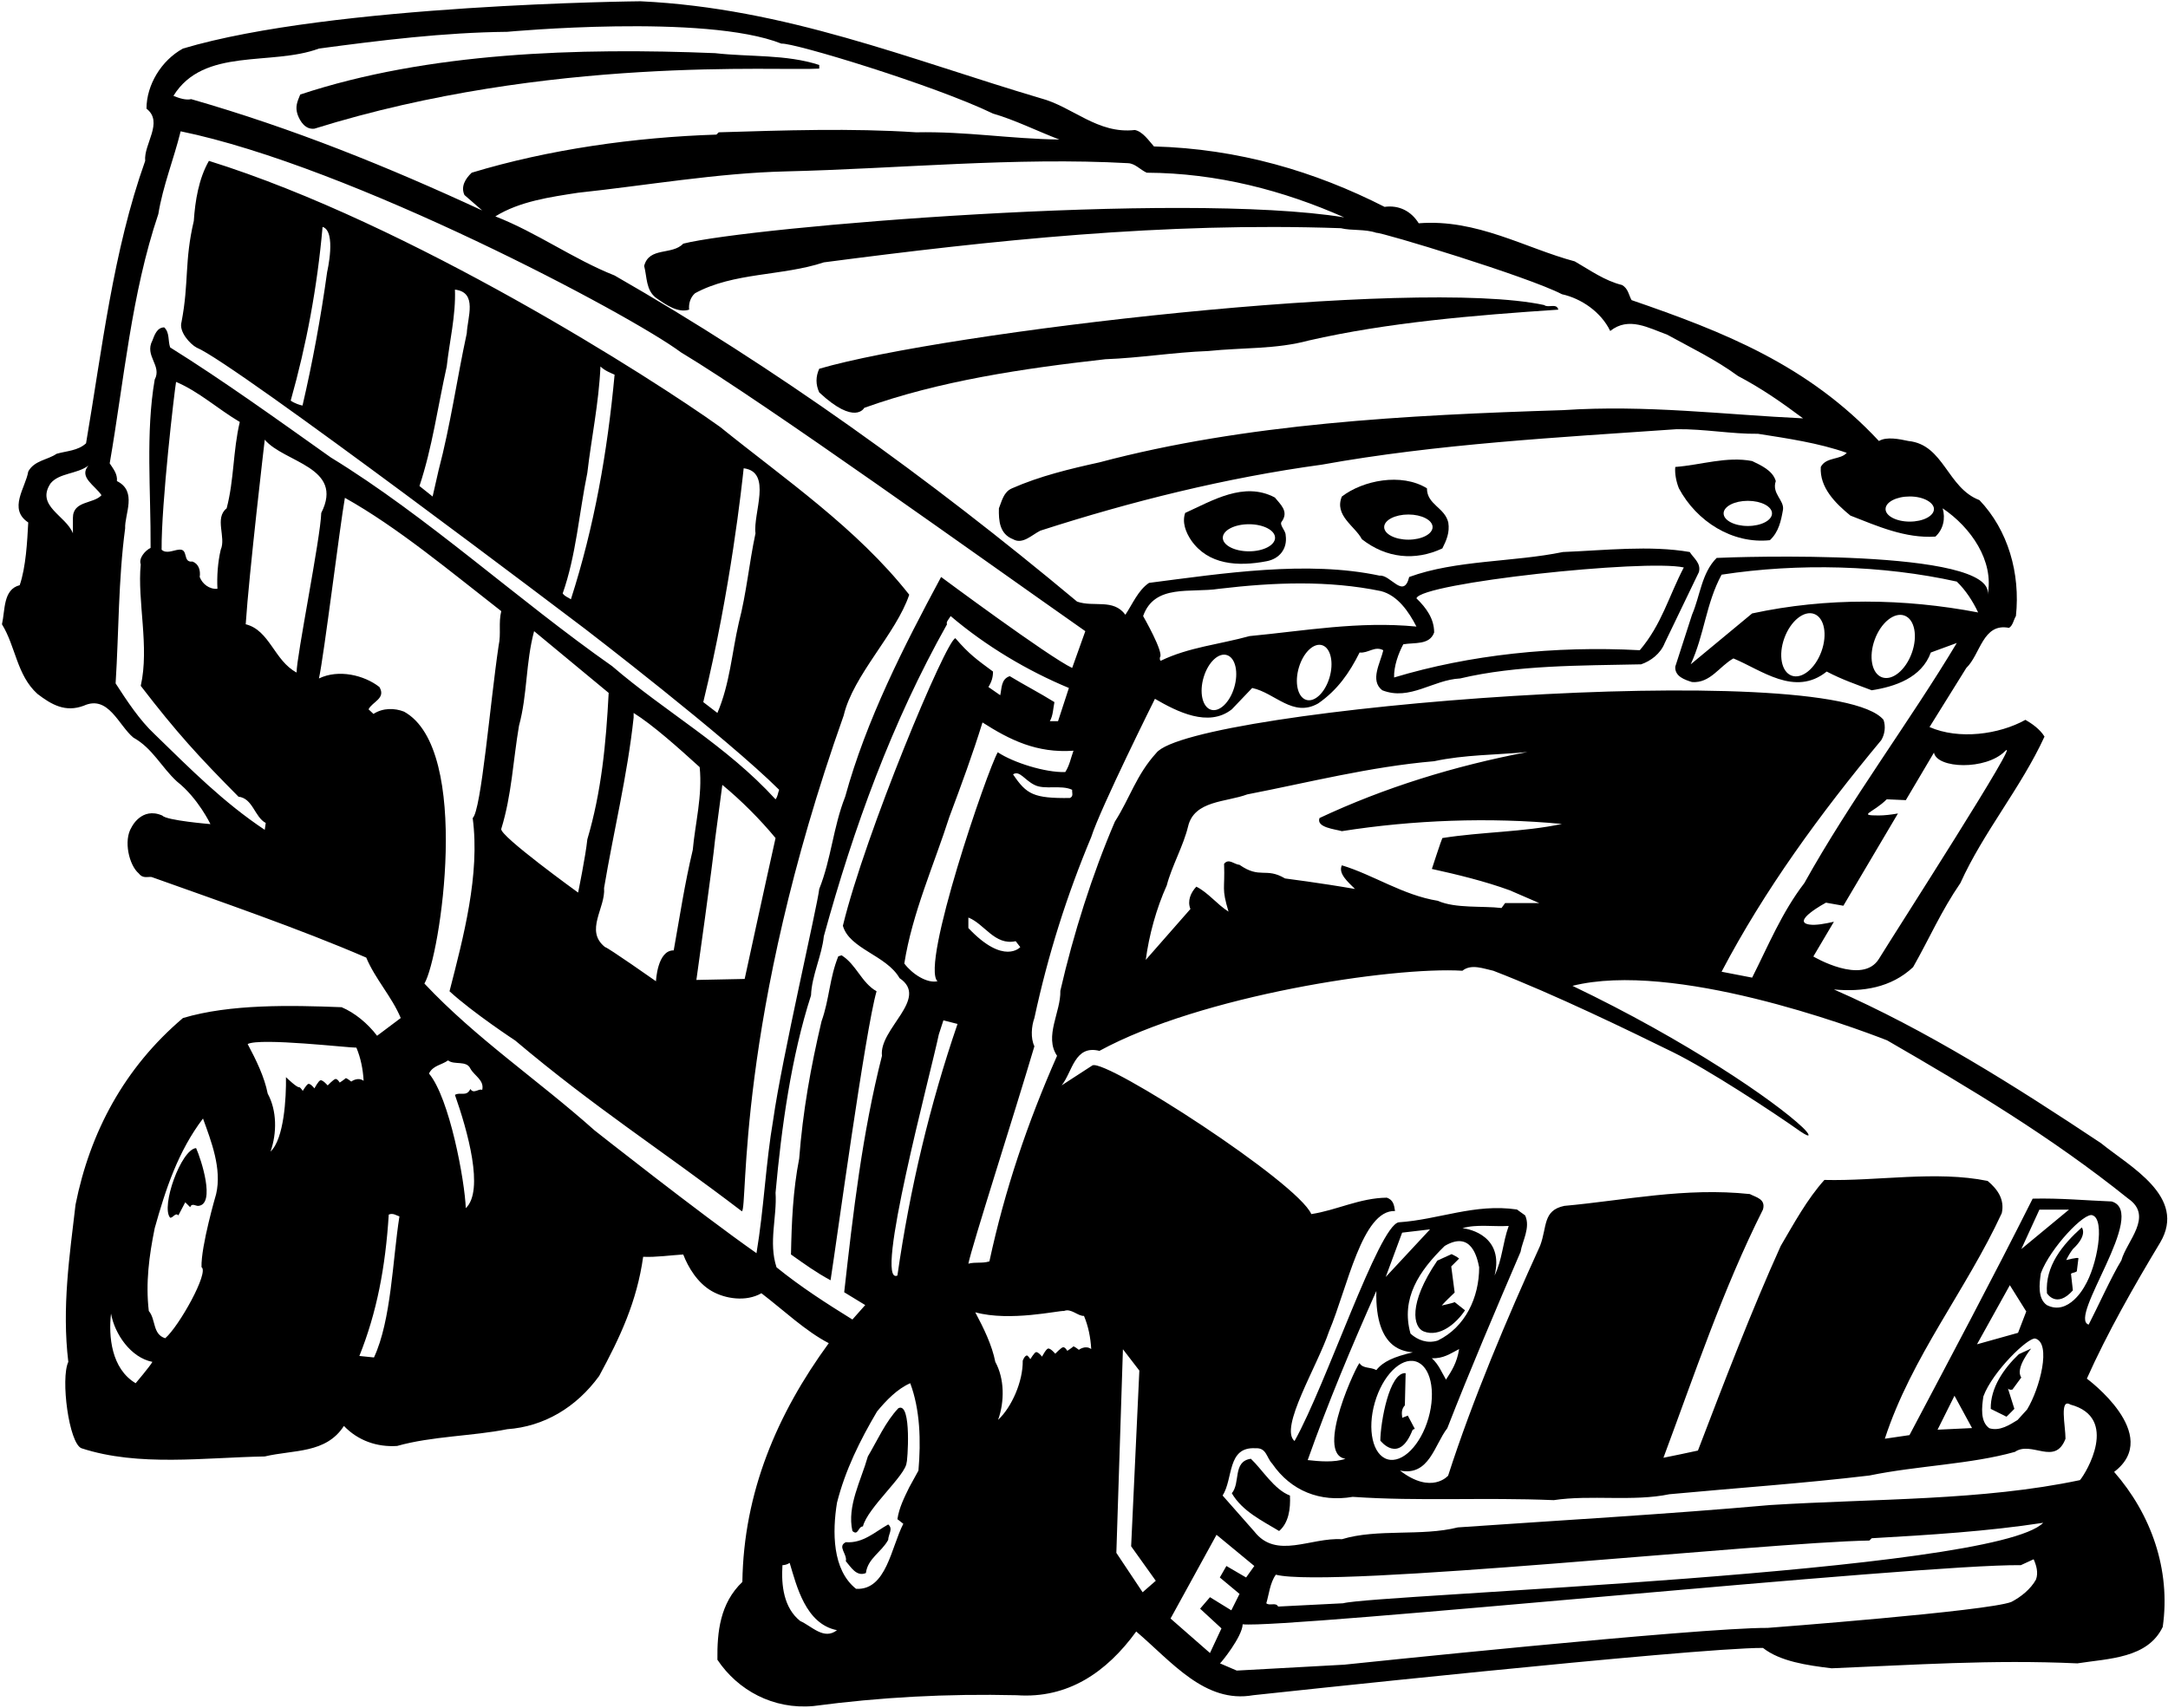 <?xml version="1.0" encoding="UTF-8"?>
<svg xmlns="http://www.w3.org/2000/svg" xmlns:xlink="http://www.w3.org/1999/xlink" width="528pt" height="416pt" viewBox="0 0 528 416" version="1.1">
<g id="surface1">
<path style=" stroke:none;fill-rule:nonzero;fill:rgb(0%,0%,0%);fill-opacity:1;" d="M 508.238 335.832 C 513.199 324.711 519.762 313.191 526.078 302.711 C 532.719 291.512 518.668 284.168 511.68 278.469 C 490.641 264.469 469.121 250.871 446.641 241.031 C 453.598 241.672 460.559 240.629 465.922 235.59 C 469.922 228.551 472.719 221.988 477.438 215.109 C 483.039 202.711 492.238 191.828 497.922 179.43 C 496.801 177.59 494.801 176.23 493.277 175.352 C 486.801 178.949 477.039 180.23 469.922 177.109 L 478.879 162.711 C 482.32 159.43 482.879 151.672 489.277 152.949 C 490.238 152.391 490.398 150.949 490.961 150.07 C 492.078 139.672 489.039 129.109 482.078 121.828 C 474.238 118.871 473.438 108.309 464.801 107.43 C 462.559 106.949 459.438 106.309 457.598 107.43 C 440.32 88.871 419.68 80.789 397.359 73.109 C 396.641 71.828 396.559 70.309 395.039 69.43 C 390.801 68.391 387.277 65.828 383.52 63.672 C 371.52 60.469 359.68 53.27 345.52 54.391 C 343.68 51.43 340.719 49.91 337.199 50.391 C 320.238 41.75 301.598 36.23 281.039 35.672 C 279.758 34.23 278.32 32.07 276.398 31.668 C 267.277 32.711 261.277 25.988 253.359 23.91 C 221.52 14.469 191.359 1.988 155.996 0.309 C 155.996 0.309 80.75 1 44.559 11.828 C 39.277 14.711 35.676 20.711 35.676 26.469 C 39.918 29.75 34.957 35.109 35.359 39.188 C 27.52 61.188 24.879 85.027 20.957 107.988 C 18.957 109.828 16.238 109.828 13.758 110.551 C 11.758 111.988 8.316 112.148 6.879 114.871 C 6.238 118.789 1.918 123.988 6.879 127.27 C 6.637 131.828 6.316 138.148 4.797 142.551 C 0.719 143.59 1.277 148.629 0.477 152.07 C 3.836 157.512 4.078 164.469 9.117 169.031 C 12.559 171.672 15.918 173.59 20.398 171.91 C 26.398 169.191 28.879 176.711 32.477 179.672 C 37.199 182.309 39.277 186.871 43.117 190.391 C 48.227 194.406 51.25 200.75 51.25 200.75 C 51.25 200.75 40.504 199.871 39.543 198.672 C 34.438 196.438 32.023 201.551 32.023 201.551 C 30.023 204.75 31.438 210.77 33.781 212.75 C 34.742 214.031 35.781 213.551 36.902 213.633 C 53.461 219.551 73.117 226.309 89.199 233.27 C 91.359 238.469 95.438 242.789 97.598 247.988 L 91.84 252.309 C 89.52 249.27 86.398 246.711 83.199 245.352 C 70.797 244.871 56.078 244.551 44.559 247.988 C 30.238 260.148 21.918 275.828 18.398 293.43 C 16.957 305.828 15.039 318.469 16.637 331.75 C 14.719 335.832 16.797 351.59 19.84 352.789 C 33.758 357.352 49.918 355.031 64.477 354.789 C 71.52 353.109 79.359 354.152 83.758 347.352 C 87.199 350.949 91.84 352.551 96.719 352.23 C 105.199 349.832 115.199 349.832 123.52 348.152 C 132.477 347.512 140.316 342.871 145.918 335.191 C 151.039 325.75 155.117 317.031 156.637 306.148 C 159.68 306.312 163.52 305.75 166.398 305.59 C 167.598 308.711 169.84 312.469 173.277 314.469 C 176.559 316.391 181.68 317.191 185.438 315.031 C 190.879 319.191 196.238 324.309 201.84 327.191 C 189.277 344.391 181.117 363.512 180.797 385.352 C 175.359 390.551 174.637 397.512 174.719 404.309 C 179.68 411.75 188.316 416.469 198.078 415.59 C 214.398 413.43 230.559 412.551 247.598 412.949 C 260.078 413.832 269.52 407.352 276.719 397.43 C 285.359 404.789 293.438 415.031 305.199 412.949 C 305.199 412.949 412.719 401.352 429.359 401.43 C 433.52 404.711 440.078 405.672 446.078 406.391 C 465.84 405.59 485.039 404.23 505.922 405.191 C 513.602 403.992 523.039 403.992 526.719 396.309 C 528.719 382.309 523.84 368.789 514.879 358.551 C 526.832 349.5 508.238 335.832 508.238 335.832 Z M 33.039 336.949 C 27.117 333.43 26.398 325.512 27.039 319.988 C 27.918 324.949 31.84 330.711 37.117 331.75 C 36.559 332.789 33.039 336.949 33.039 336.949 Z M 52.637 290.871 C 52.637 290.871 48.918 303.551 49.078 308.672 C 50.996 309.871 43.598 323.109 40.238 325.992 C 37.117 325.031 37.996 321.43 36.238 319.352 C 35.438 312.469 36.316 305.91 37.676 299.191 C 40.316 289.75 43.359 280.469 49.438 272.469 C 51.438 277.988 54.078 284.711 52.637 290.871 Z M 85.547 263.469 C 85.547 263.469 84.336 262.496 84.172 262.656 C 84.094 262.812 82.73 263.715 82.73 263.715 C 82.73 263.715 82.176 262.723 81.672 262.844 C 81.188 262.957 79.801 264.41 79.801 264.41 C 79.801 264.41 78.629 263.027 78.047 263.156 C 77.547 263.266 76.582 265.129 76.582 265.129 C 76.582 265.129 75.641 263.914 75.109 264.031 C 74.695 264.117 73.73 265.738 73.73 265.738 C 73.73 265.738 73.121 264.785 72.859 264.844 C 72.27 264.965 69.645 262.387 69.645 262.387 C 69.727 267.43 69.172 277.469 65.879 280.523 C 67.484 276.031 67.438 270.484 65.199 266.406 C 64.398 262.324 62.398 258.246 60.316 254.324 C 63.355 252.727 85.277 255.285 86.797 255.203 C 87.836 257.684 88.398 260.406 88.559 263.285 C 87.133 262.238 85.547 263.469 85.547 263.469 Z M 91.078 330.672 L 87.52 330.309 C 91.758 319.75 93.879 308.672 94.676 295.871 C 95.719 295.391 96.637 296.148 97.277 296.309 C 95.598 306.949 95.316 321.551 91.078 330.672 Z M 471 183.332 C 471.75 187.25 483.625 187.668 488.293 183 C 492.957 178.332 461.625 227 457.609 233.559 C 453.598 240.121 441.625 233 441.625 233 L 446.633 224.535 C 444.391 225.035 442.23 225.441 440.691 225.219 C 436.023 224.555 444.691 219.887 444.691 219.887 L 448.938 220.637 L 462.23 198.16 C 460.535 198.461 458.871 198.645 457.543 198.645 C 452.211 198.645 456.168 198.039 459.5 194.707 L 464.148 194.914 Z M 426.719 149.43 L 411.758 161.828 C 415.117 154.551 415.438 147.109 419.277 139.988 C 438 137.109 458.559 137.672 476.559 141.672 C 478.719 143.75 480.48 146.469 481.758 149.191 C 463.758 145.75 444.879 145.512 426.719 149.43 Z M 465.59 159.113 C 464.078 163.266 460.836 165.895 458.344 164.988 C 455.852 164.082 455.059 159.98 456.57 155.828 C 458.078 151.676 461.324 149.047 463.816 149.953 C 466.309 150.859 467.102 154.961 465.59 159.113 Z M 443.59 158.711 C 442.078 162.863 438.836 165.492 436.344 164.586 C 433.852 163.68 433.059 159.578 434.57 155.43 C 436.078 151.277 439.324 148.645 441.816 149.551 C 444.309 150.461 445.102 154.559 443.59 158.711 Z M 465.105 120.938 C 468.562 120.938 471 122.48 471 124 C 471 125.691 468.363 127.062 465.105 127.062 C 461.852 127.062 459.215 125.691 459.215 124 C 459.215 122.309 461.852 120.938 465.105 120.938 Z M 77.676 11.828 C 92.637 9.828 108.078 7.91 123.52 7.75 C 123.52 7.75 171.75 3.25 190.316 10.629 C 193.117 10.309 227.438 20.711 241.84 27.668 C 247.117 29.188 252.559 31.91 257.996 33.988 C 245.84 33.828 235.438 31.988 223.117 32.23 C 207.359 31.188 190.879 31.75 175.039 32.23 L 174.477 32.789 C 154.637 33.43 133.598 36.391 114.879 42.07 C 113.359 43.508 112.156 45.43 113.117 47.508 L 117.438 51.27 C 94.477 40.629 71.359 31.27 46.559 24.148 C 45.277 24.469 43.598 23.91 42.238 23.348 C 49.598 11.43 66.078 16.148 77.676 11.828 Z M 17.758 126.148 L 17.758 129.91 C 16.078 125.59 8.637 123.27 12.316 117.75 C 14.398 115.191 18.719 115.512 21.52 113.43 C 19.117 116.23 23.117 118.23 24.719 120.629 C 22.797 122.789 17.758 121.91 17.758 126.148 Z M 59.84 152.07 C 60.637 139.828 64.477 107.109 64.477 107.109 C 69.199 112.711 83.918 113.75 78.238 124.949 C 78.078 130.949 72.156 160.23 72.238 163.828 C 66.797 160.949 65.676 153.512 59.84 152.07 Z M 117.438 265.512 C 116.637 265.031 115.359 266.629 114.559 265.27 C 113.598 267.27 112.156 265.91 110.797 266.711 C 113.84 275.352 118 290 113.438 294.309 C 113.199 287.672 109.5 267.5 104.477 261.512 C 105.438 259.512 107.598 259.43 109.117 258.309 C 110.637 259.512 113.598 258.23 114.559 260.309 C 115.52 262.07 117.996 263.109 117.438 265.512 Z M 184.238 305.27 C 170.316 295.512 144.797 275.352 144.797 275.352 C 130.879 262.949 115.996 253.031 103.359 239.59 C 107.199 233.191 115 182.5 98.398 173.352 C 96.156 172.469 93.277 172.391 90.957 173.91 L 89.758 172.789 C 90.637 170.949 94.078 170.148 92.398 167.352 C 88.719 164.469 82.477 162.949 77.676 165.27 C 78.879 159.91 82.797 127.988 83.996 121.27 C 96.879 128.469 109.84 139.352 122.078 148.871 C 121.359 151.828 122.078 154.309 121.438 157.27 C 119.359 171.27 117.199 197.512 115.117 199.27 C 116.957 213.031 112.84 228.352 109.477 241.469 C 115.238 246.75 125.477 253.469 125.477 253.469 C 144.918 269.871 160.758 279.871 180.68 295.07 C 182.199 294.43 179.078 248.672 205.48 174.27 C 207.797 164.43 218.238 154.391 221.438 144.871 C 208.637 128.629 191.117 116.711 175.359 103.988 C 159.039 92.309 100 54.5 50.879 39.188 C 48.398 43.508 47.52 48.949 47.199 53.828 C 44.879 63.672 46.051 68.824 44.211 78.426 C 43.492 80.824 46.359 83.871 47.879 84.672 C 56.996 88.352 142.477 153.191 142.477 153.191 C 142.477 153.191 176.879 179.59 189.758 192.391 C 189.438 193.191 189.438 193.988 188.879 194.711 C 176.797 181.512 162.199 173.551 149.078 162.27 C 126.039 146.109 104.078 125.828 80.559 111.43 C 67.918 102.469 54.398 92.711 41.438 84.629 C 40.879 83.027 41.359 81.027 39.996 79.75 C 38.238 79.75 37.598 81.672 37.117 82.949 C 35.117 86.711 39.52 89.031 37.676 92.469 C 35.438 105.512 36.758 119.469 36.676 133.469 C 35.316 134.109 33.719 136.031 34.277 137.469 C 33.398 146.352 36.438 157.629 34.277 167.07 C 43.078 178.512 48.398 184.309 58.078 194.07 C 61.598 194.469 61.996 199.031 64.719 200.469 L 64.477 202.148 C 54.398 195.43 46.477 187.43 37.676 178.871 C 33.996 175.43 30.957 170.789 28.156 166.469 C 28.957 153.828 28.797 141.352 30.477 128.711 C 30.316 125.27 33.52 119.672 28.477 117.191 C 28.637 115.43 27.598 114.23 26.719 112.871 C 30.238 92.469 31.996 71.59 38.559 52.148 C 39.676 45.27 42.316 38.789 43.996 31.988 C 85.5 40.5 153.52 76.629 165.84 85.828 C 186.477 98.23 239 136 264.32 153.75 L 261.117 162.711 C 255.359 159.988 229.199 140.551 229.199 140.551 C 220.078 157.512 210.961 175.43 205.84 194.07 C 202.879 201.59 202.48 209.109 199.52 216.551 C 199.039 220.871 190.398 257.91 188.316 272.711 C 186.477 283.352 186.078 294.23 184.238 305.27 Z M 168.719 207.031 C 166.719 215.43 165.598 223.031 164.078 231.512 C 160.078 231.43 159.758 239.031 159.758 239.031 C 159.758 239.031 147.918 230.711 147.359 230.711 C 142.316 226.711 147.52 221.191 147.117 216.309 C 149.438 202.469 152.797 188.949 154.316 174.789 L 154.316 173.672 C 159.039 176.629 165.199 182.148 170.398 186.871 C 171.117 193.828 169.277 200.711 168.719 207.031 Z M 174.156 204.469 L 175.918 191.191 C 180.477 194.949 185.117 199.59 188.879 204.148 C 186.316 215.59 181.359 238.469 181.359 238.469 L 169.598 238.711 C 169.598 238.711 173.68 209.75 174.156 204.469 Z M 143.039 204.469 C 142.637 208.469 140.797 217.43 140.797 217.43 C 140.797 217.43 121.52 203.512 122.078 201.91 C 124.637 193.672 124.957 185.191 126.398 176.789 C 128.477 169.109 127.996 161.512 130.078 153.75 L 148.238 168.789 C 147.598 181.109 146.477 192.871 143.039 204.469 Z M 183.996 129.91 C 182.398 137.43 181.84 144.309 179.918 151.75 C 178.238 159.031 177.758 166.551 174.719 173.672 L 171.277 171.031 C 178 143.5 180.719 117.75 181.117 114.07 C 188.156 114.949 183.359 125.109 183.996 129.91 Z M 149.68 91.27 C 147.918 110.23 144.719 128.309 139.039 145.988 C 138.398 145.512 137.598 145.352 137.039 144.551 C 140.316 135.27 141.039 124.949 143.039 115.191 C 143.996 106.871 145.84 98.23 146.238 89.27 C 147.277 90.309 148.797 90.871 149.68 91.27 Z M 110.797 70.551 C 116.398 71.188 113.84 77.352 113.68 81.188 C 111.277 92.309 109.758 103.352 106.797 114.629 L 105.359 120.949 L 102.156 118.391 C 105.277 109.031 106.559 99.352 108.797 89.27 C 109.438 83.352 111.039 76.789 110.797 70.551 Z M 79.676 66.23 C 78.156 77.27 76.078 88.469 73.676 98.789 C 73.117 98.711 71.676 98.23 70.797 97.59 C 74.637 83.988 77.277 69.91 78.559 55.27 C 81.996 56.309 79.676 66.23 79.676 66.23 Z M 53.758 133.91 C 53.039 136.949 52.797 140.391 52.957 143.43 C 50.957 143.59 49.277 142.23 48.637 140.551 C 48.879 138.949 48.398 137.352 46.879 136.789 C 44.316 137.109 46.078 133.512 43.438 133.91 C 42.156 134.07 40.477 134.949 39.359 133.91 C 39.277 122.629 42.477 95.352 42.879 93.031 C 48.398 95.352 53.117 99.672 58.398 102.789 C 56.719 109.91 57.039 116.789 55.199 123.828 C 52.156 126.23 55.117 130.871 53.758 133.91 Z M 246.719 188.629 C 248.316 187.59 249.5 190 251.918 191.191 C 254.32 192.469 258.398 191.109 261.117 192.391 C 261.039 193.109 261.52 193.988 260.559 194.391 C 251.75 194.5 249.996 193.512 246.719 188.629 Z M 248.48 230.711 C 248.48 230.711 244.5 235.25 235.84 226.07 L 235.84 223.512 C 239.758 225.031 242.238 230.391 247.359 229.27 Z M 259.438 188.07 C 254.559 188.23 246.75 185.75 243 183.25 C 240.5 187.5 224.156 235.109 228.316 239.031 C 225.758 239.59 222.156 237.27 220.238 234.711 C 222.156 222.469 227.52 210.551 231.199 199.031 C 234.16 191.109 236.879 183.75 239.277 175.988 C 245.918 180.23 252.48 183.512 261.438 182.871 C 260.797 184.629 260.48 186.469 259.438 188.07 Z M 189.117 308.711 C 187.117 302.629 189.277 296.391 188.879 290.551 C 190.316 274.629 192.719 257.352 197.52 242.469 C 197.68 237.672 200.16 232.789 200.637 228.07 C 207.918 201.59 217.199 175.988 230.641 152.07 C 230.316 151.512 231.199 150.711 231.52 150.07 C 240.16 157.43 250.316 163.43 260.32 167.59 L 257.68 175.672 L 255.68 175.672 C 256.48 174.309 256.48 172.551 256.797 171.031 C 253.199 168.789 249.25 166.75 245.918 164.711 C 243.758 165.43 243.996 167.672 243.598 169.352 C 242.641 168.711 241.598 167.988 240.719 167.352 C 241.52 166.07 241.84 164.949 241.84 163.59 C 238 160.75 236.039 159.391 232.68 155.469 C 230.438 155.871 210.719 203.031 205.277 225.512 C 206.879 231.191 215.879 232.672 219.078 238.27 C 226.438 243.23 213.996 250.629 214.797 257.191 C 209.996 276.07 207.758 295.512 205.598 314.789 L 210.719 317.91 L 207.598 321.43 C 201.277 317.512 195.039 313.512 189.117 308.711 Z M 194.879 394.871 C 190.879 391.672 190.238 386.23 190.559 381.27 C 191.039 381.27 191.758 381.109 192.316 380.711 C 193.996 386.23 196.156 395.59 203.84 397.109 C 200.637 399.59 197.758 396.152 194.879 394.871 Z M 223.68 358.23 L 221.438 362.309 C 220.238 364.789 218.961 367.27 218.559 370.07 L 219.996 371.191 C 217.039 376.871 215.879 387.469 208.48 387.031 C 202.637 382.391 202.719 373.031 203.84 366.07 C 205.84 358.152 209.438 350.871 213.598 343.832 C 215.84 341.109 218.559 338.309 221.68 336.949 C 224.078 343.352 224.316 350.949 223.68 358.23 Z M 218.559 310.711 C 212.68 313.469 226.641 261.59 228.641 251.988 L 229.758 248.551 L 233.199 249.43 C 226.48 269.031 221.598 289.512 218.559 310.711 Z M 251.918 254.871 C 250.961 252.871 251.199 249.988 251.918 247.988 C 255.277 232.391 259.84 218.07 265.758 203.91 C 267.996 196.871 281.277 170.23 281.277 170.23 C 286.641 173.352 294.32 177.27 300 172.789 L 304.961 167.59 C 310.559 168.789 314.879 174.871 321.039 171.352 C 325.758 168.07 328.641 163.91 331.117 158.949 C 333.199 159.191 334.801 157.27 336.879 158.391 C 336.238 161.43 333.52 165.75 336.641 168.148 C 343.359 170.789 348.961 165.59 355.598 165.27 C 369.438 161.988 384.961 162.148 399.68 161.828 C 402 161.031 404.398 159.27 405.438 156.629 L 413.758 139.352 C 414.32 137.191 412.48 135.988 411.52 134.469 C 401.918 132.789 390.719 134.07 380.641 134.469 C 368.641 136.949 354.559 136.391 343.199 140.551 C 341.84 146.07 338.641 139.91 336 140.23 C 318.398 136.469 297.84 139.672 279.84 141.988 C 277.199 143.75 275.84 147.109 274.078 149.75 C 271.117 145.75 266.398 147.988 262.32 146.551 C 225.996 116.23 188.879 89.59 149.68 67.109 C 139.598 63.109 130.719 56.629 120.637 52.711 C 126.559 49.027 134.078 47.988 140.797 46.949 C 157.359 45.188 174.719 42.148 191.438 41.75 C 218.559 41.109 247.438 38.23 274.719 39.75 C 276.48 39.828 277.68 41.352 279.277 42.07 C 296.398 42.148 312.559 46.391 327.359 52.949 C 287.5 46.5 182.559 55.27 166.398 59.352 C 163.68 62.23 158.078 60.07 156.879 64.789 C 157.598 67.508 157.277 70.629 159.758 72.551 C 162.156 74.23 165.117 76.309 167.84 75.43 C 167.68 74.07 168.078 72.469 169.277 71.43 C 178.637 66.309 190.559 67.27 200.637 63.91 C 241.598 58.551 283.438 54.07 326.559 55.59 C 329.117 56.23 332.398 55.75 335.199 56.711 C 336.48 56.551 372.078 67.352 380.398 71.672 C 385.117 72.711 389.918 75.988 392.16 80.629 C 396.641 77.027 401.52 79.91 406 81.508 C 411.52 84.551 417.84 87.59 423.277 91.59 C 429.039 94.629 433.758 97.91 439.117 101.91 C 420.16 101.031 400.961 98.551 380.641 99.91 C 342.398 101.109 303.277 103.188 267.758 112.629 C 260.48 114.23 253.199 115.988 246.48 118.949 C 244.398 119.828 243.996 122.07 243.277 123.828 C 243.199 126.871 243.438 130.07 246.719 131.352 C 249.039 132.711 251.277 130.309 253.359 129.27 C 275.438 122.148 298.48 116.391 321.918 113.191 C 349.84 108.148 379.52 106.551 408.32 104.551 C 415.117 104.469 421.68 105.75 428.16 105.672 C 435.277 106.789 442.961 107.91 449.758 110.309 C 448.238 112.07 444.719 111.27 443.438 113.75 C 443.117 118.789 447.039 122.629 450.641 125.59 C 457.199 128.148 464 131.191 471.359 130.711 C 473.277 128.949 473.84 126.309 473.121 123.828 C 480 128.469 485.68 136.629 484.078 144.871 C 486 133.5 422.398 135.672 418.078 135.91 C 414.398 139.59 414.078 145.109 412.078 149.75 L 408 162.391 C 407.84 164.789 410.32 165.59 412.078 166.148 C 416.559 166.469 418.719 162.309 422.16 160.391 C 428.961 163.191 437.117 169.828 444.879 163.59 C 448.719 165.59 451.84 166.629 455.84 168.148 C 461.52 167.27 468 165.109 470.238 158.949 L 476.559 156.629 C 465.359 175.352 450.559 195.109 439.438 215.109 C 433.918 222.309 430.641 230.391 426.719 238.148 L 419.277 236.711 C 429.68 216.871 443.199 198.309 458.16 180.309 C 459.039 178.871 459.277 176.949 458.719 175.352 C 446 160 290 172.5 281.598 183.43 C 276.719 188.789 275.199 194.391 271.52 200.148 C 265.996 213.031 261.438 227.43 258.238 241.352 C 258.398 246.469 254.238 252.469 257.438 257.191 C 250.238 273.512 244.719 289.828 240.961 307.27 C 239.117 307.828 237.68 307.352 235.84 307.828 C 236.719 303.43 247 271.5 251.918 254.871 Z M 344.961 145.75 C 346 141.988 400.641 136.148 410.078 138.23 C 406.398 145.27 404.719 152.07 399.359 158.391 C 378.641 157.27 357.84 159.512 339.52 165.031 C 339.438 162.309 340.559 159.191 341.758 156.949 C 344.48 156.469 348.16 157.191 349.277 154.07 C 349.277 150.711 347.359 148.07 344.961 145.75 Z M 304.32 154.949 C 297.117 156.949 289.438 157.672 282.719 160.949 C 282.398 160.871 282.48 160.391 282.48 160.148 C 283.598 159.109 278.398 150.07 278.398 150.07 C 281.199 142.148 290 144.5 296.879 143.43 C 310.398 141.828 323.52 141.352 336.32 143.988 C 340.398 145.031 343.117 149.031 344.961 152.629 C 330.879 151.27 317.758 153.672 304.32 154.949 Z M 323.77 165.121 C 322.66 168.785 320.102 171.176 318.051 170.461 C 316.004 169.746 315.242 166.199 316.352 162.535 C 317.461 158.871 320.02 156.48 322.07 157.195 C 324.117 157.91 324.879 161.461 323.77 165.121 Z M 300.57 167.523 C 299.461 171.188 296.898 173.578 294.852 172.863 C 292.805 172.148 292.039 168.602 293.152 164.938 C 294.262 161.273 296.82 158.883 298.867 159.598 C 300.918 160.309 301.68 163.859 300.57 167.523 Z M 367.68 216.871 L 374.879 219.988 L 366.559 219.988 L 365.68 221.191 C 361.117 220.629 354.48 221.352 350.16 219.43 C 341.68 218.07 334.48 213.109 326.801 210.789 C 325.84 212.789 328.32 214.871 330 216.551 C 321.758 215.109 312.961 213.988 312.961 213.988 C 308.238 211.191 306.918 214.191 301.879 210.672 C 300.598 210.59 299.238 208.988 298.117 210.43 C 298.359 216.91 297.438 216.148 299.199 222.07 C 296.398 220.309 294.238 217.43 291.359 215.988 C 290 217.43 289.117 219.43 289.918 221.43 L 279.039 233.828 C 279.84 227.828 281.598 221.352 284.16 215.672 C 285.359 211.031 288.238 205.988 289.359 201.27 C 290.879 194.949 298.641 195.43 303.758 193.512 C 318.641 190.629 333.52 186.789 349.277 185.43 C 356.641 183.828 364.48 183.91 372 183.191 C 354.32 186.551 337.199 191.828 321.359 199.27 C 320.48 201.59 325.199 201.988 326.801 202.469 C 344.078 199.75 362.719 199.031 380.398 200.711 C 371.039 202.711 360.801 202.629 351.277 204.148 C 351.039 204.551 348.719 211.672 348.719 211.672 C 354.879 213.031 361.52 214.629 367.68 216.871 Z M 262.75 328.812 C 262.75 328.812 261.535 327.84 261.375 328 C 261.297 328.156 259.934 329.062 259.934 329.062 C 259.934 329.062 259.379 328.07 258.875 328.188 C 258.391 328.301 257.004 329.758 257.004 329.758 C 257.004 329.758 255.828 328.371 255.25 328.5 C 254.746 328.609 253.781 330.473 253.781 330.473 C 253.781 330.473 252.84 329.262 252.312 329.375 C 251.898 329.465 250.934 331.082 250.934 331.082 C 250.934 331.082 250.324 330.133 250.062 330.188 C 249.473 330.312 249.078 331.469 249.078 331.469 C 249.16 336.512 246.375 342.812 243.078 345.871 C 244.688 341.375 244.641 335.832 242.398 331.75 C 241.598 327.672 239.598 323.59 237.52 319.672 C 246 322 257.918 319.191 259.117 319.352 C 260.879 318.629 262.48 320.629 263.996 320.551 C 265.039 323.031 265.598 325.75 265.758 328.629 C 264.332 327.582 262.75 328.812 262.75 328.812 Z M 266.078 259.512 L 258.559 264.391 C 261.199 261.109 261.68 254.469 267.758 255.988 C 292.5 242.5 339.039 235.43 356.16 236.469 C 358.32 234.711 361.359 235.988 363.68 236.469 C 378.641 242.23 397.211 251.285 407.438 256.309 C 415.969 260.5 431.871 270.93 438.438 275.59 C 441.5 277.668 440.621 276.145 438.941 274.562 C 432.215 268.223 410.859 253.496 382.961 240.148 C 407.5 234 451.039 250.07 459.598 253.43 C 479.68 265.031 499.602 276.949 518.32 291.988 C 524.559 296.309 517.922 302.312 516.641 307.031 C 514.238 310.949 510.758 318.672 508.68 322.672 C 503.48 321.07 523.332 295.332 514.281 292.672 C 507.879 292.43 501.922 291.828 495.039 291.988 C 485.168 311.668 474.961 330.789 465.039 349.59 L 459.039 350.469 C 465.52 330.551 478.879 314.23 487.52 295.512 C 488.238 292.23 486.559 289.75 484.078 287.672 C 471.52 285.109 457.359 287.75 444.32 287.43 C 440.078 292.148 436.879 298.07 433.68 303.512 C 426.559 319.27 419.918 336.629 413.52 353.352 C 410.961 353.91 407.918 354.551 405.117 355.109 C 412.719 334.711 419.598 314.07 429.359 294.629 C 430.078 292.07 427.68 291.672 426.16 290.871 C 410.398 289.191 395.84 292.391 380.961 293.75 C 375.68 294.871 376.832 298.832 375.078 303.469 C 367.078 320.988 358.598 341.07 352.68 359.469 C 352.68 359.469 348.668 364.168 340.961 358.23 C 348.078 359.672 349.359 351.91 352.48 347.91 C 358 333.75 364.32 318.949 370.32 304.949 C 370.719 302.391 372.801 299.031 371.438 296.07 L 369.438 294.629 C 359.117 293.109 350.398 297.109 340.641 297.75 C 335.758 298.629 323.039 337.191 315.277 351.031 C 311.48 347.871 320.801 332.871 323.68 324.309 C 328.168 313.668 331.742 294.68 339.75 295 C 339.512 293.398 339.277 292.309 337.758 291.75 C 331.117 291.828 325.598 294.789 319.359 295.75 C 316 288 269.52 257.988 266.078 259.512 Z M 493.48 319.469 L 491.48 324.672 L 481.48 327.469 L 489.48 313.07 Z M 492.277 304.27 L 496.68 294.672 L 503.879 294.672 Z M 483.039 340.152 C 485.277 334.07 494 325.668 495.68 326.07 C 499.668 327.168 496.801 338.23 493.68 343.352 L 491.359 345.91 C 489.52 347.031 487.039 348.711 484.48 347.91 C 482.238 346.309 482.641 342.789 483.039 340.152 Z M 497.039 310.148 C 499.277 304.07 507.832 295 509.68 296.07 C 512.668 297.168 510.801 308.23 507.68 313.352 C 507.68 313.352 503.832 320.668 498.48 317.91 C 496.238 316.309 496.641 312.789 497.039 310.148 Z M 480.277 347.871 L 471.879 348.27 L 476 340 Z M 327.68 355.352 C 324.961 356.309 321.359 355.992 318.48 355.672 C 323.438 341.672 329.039 328.309 335.199 314.469 C 334.832 329.332 342.668 329.168 344.078 329.43 C 339.5 330.5 336.832 331.668 335.199 333.75 C 333.758 332.949 331.918 333.43 331.117 332.07 C 330.879 331.512 320 354.168 327.68 355.352 Z M 356.16 299.191 C 359.598 298.148 363.68 298.871 367.438 298.629 C 365.918 302.871 365.918 306.711 364 310.711 C 366.332 301.168 358 299.352 356.16 299.191 Z M 360.238 308.711 C 360.238 316.07 356.879 323.27 350.16 326.551 C 347.68 327.352 345.277 326.469 343.52 324.871 C 341.117 316.309 345.598 309.59 351.84 303.512 C 358.332 299.668 359.758 306.312 360.238 308.711 Z M 355.359 328.629 C 354.832 332 353.5 334 352.16 336.07 C 351.117 334.309 350.398 332.391 348.719 330.871 C 351.52 330.949 353.039 329.832 355.359 328.629 Z M 337.48 311.07 L 341.48 300.27 L 348.277 299.469 Z M 334.816 341.691 C 336.703 335.109 341.16 330.609 344.77 331.645 C 348.383 332.68 349.777 338.855 347.891 345.441 C 346.004 352.023 341.547 356.52 337.934 355.484 C 334.324 354.449 332.93 348.273 334.816 341.691 Z M 278.277 387.871 L 271.879 378.27 L 273.48 328.672 L 277.48 333.871 L 275.48 376.672 L 281.48 385.07 Z M 285.078 394.27 L 296.277 373.871 L 305.48 381.469 L 303.48 384.27 L 298.68 381.469 L 297.078 384.27 L 301.879 388.27 L 299.879 392.27 L 294.68 389.07 L 292.277 391.871 L 297.48 396.672 L 294.68 402.672 Z M 495.84 384.789 C 494.559 387.109 492.16 389.031 489.84 390.23 C 484 392.5 430.48 396.551 430.48 396.551 C 413.598 396.469 327.359 405.512 327.359 405.512 L 301.199 406.949 L 297.117 405.191 C 297.277 405.191 302.559 398.711 302.641 395.672 C 312.961 396.789 468.078 380.949 492.16 381.27 L 495.277 379.832 C 495.922 381.27 496.48 383.109 495.84 384.789 Z M 327.117 390.551 L 311.277 391.352 C 310.719 390.23 309.199 391.27 308.398 390.551 C 309.039 388.469 309.277 385.59 310.719 383.59 C 324.238 387.031 430.16 375.672 455.277 375.27 L 455.84 374.711 C 469.922 373.91 484.078 373.031 497.602 370.949 C 485.68 383.191 334.961 388.391 327.117 390.551 Z M 506.559 360.551 C 482.801 365.59 456.641 365.031 431.039 366.629 C 405.84 368.871 380.398 370.309 355.039 372.07 C 346.16 374.309 335.52 372.309 326.801 374.949 C 319.199 374.469 310.84 379.949 305.48 373.07 L 297.758 364.309 C 300.398 360.152 298.801 352.391 305.758 352.789 C 308.48 352.629 308.398 355.031 309.84 356.551 C 314.398 363.191 321.52 365.992 329.438 364.629 C 345.84 365.75 361.117 364.711 378.398 365.43 C 387.438 364.07 397.758 365.832 406.559 363.992 C 422.801 362.469 439.199 361.352 455.277 359.43 C 466.879 357.031 479.922 356.711 490.719 353.672 C 494.801 350.871 500.48 357.191 503.039 350.469 C 503.039 347.352 501.5 340.5 504.238 342.152 C 516.168 345.332 508.078 358.789 506.559 360.551 "/>
<path style=" stroke:none;fill-rule:nonzero;fill:rgb(0%,0%,0%);fill-opacity:1;" d="M 431.039 131.59 C 433.199 129.59 433.758 126.871 434.238 124.148 C 434.559 121.828 431.438 120.23 432.48 117.191 C 431.758 114.629 428.879 113.352 426.719 112.309 C 420.48 111.109 414.32 113.27 408 113.75 C 407.84 115.352 408.238 117.352 408.879 118.949 C 413.199 127.031 421.918 132.551 431.039 131.59 Z M 419.773 125.062 C 419.773 123.371 422.41 122 425.668 122 C 428.922 122 431.559 123.371 431.559 125.062 C 431.559 126.758 428.922 128.129 425.668 128.129 C 422.41 128.129 419.773 126.758 419.773 125.062 "/>
<path style=" stroke:none;fill-rule:nonzero;fill:rgb(0%,0%,0%);fill-opacity:1;" d="M 294.238 85.508 C 302.801 84.629 310.719 85.109 318.719 82.949 C 337.918 78.551 359.039 76.789 379.52 75.43 C 379.117 73.75 377.039 75.109 376.078 74.309 C 344.5 67.5 230.16 80.871 199.52 89.828 C 198.637 91.75 198.637 93.672 199.52 95.59 C 208.25 103.75 210.48 99.352 210.48 99.352 C 228.719 92.789 249.199 89.75 269.199 87.508 C 277.68 87.188 285.758 85.828 294.238 85.508 "/>
<path style=" stroke:none;fill-rule:nonzero;fill:rgb(0%,0%,0%);fill-opacity:1;" d="M 347.52 118.949 C 341.277 115.109 331.918 117.031 326.801 120.949 C 324.879 125.59 330 128.148 331.68 131.352 C 337.598 135.988 344.641 136.711 351.277 133.59 C 352.238 131.672 353.117 129.75 352.719 127.27 C 351.84 123.59 347.52 122.949 347.52 118.949 Z M 343 131.461 C 339.746 131.461 337.105 130.09 337.105 128.398 C 337.105 126.703 339.746 125.332 343 125.332 C 346.254 125.332 348.895 126.703 348.895 128.398 C 348.895 130.09 346.254 131.461 343 131.461 "/>
<path style=" stroke:none;fill-rule:nonzero;fill:rgb(0%,0%,0%);fill-opacity:1;" d="M 304.641 355.352 C 300.16 355.992 302.16 361.191 300 363.75 C 302.559 368.152 307.438 370.469 311.52 372.949 C 313.84 370.949 314.32 367.59 314.16 364.309 C 310.32 362.871 307.438 357.992 304.641 355.352 "/>
<path style=" stroke:none;fill-rule:nonzero;fill:rgb(0%,0%,0%);fill-opacity:1;" d="M 312.238 126.949 C 313.84 124.551 311.918 122.949 310.48 121.191 C 302.961 117.191 295.199 121.988 288.641 124.949 C 287.84 127.27 288.801 129.672 290.078 131.59 C 294.238 137.59 301.438 138.07 308.48 136.711 C 311.52 136.148 313.598 133.75 313.117 130.391 C 313.117 129.109 311.359 127.828 312.238 126.949 Z M 304.168 134.301 C 300.652 134.301 297.805 132.82 297.805 131 C 297.805 129.18 300.652 127.699 304.168 127.699 C 307.68 127.699 310.531 129.18 310.531 131 C 310.531 132.82 307.68 134.301 304.168 134.301 "/>
<path style=" stroke:none;fill-rule:nonzero;fill:rgb(0%,0%,0%);fill-opacity:1;" d="M 218.797 343.031 C 215.68 346.309 213.68 350.871 211.359 354.789 C 209.68 360.711 206.238 366.871 207.598 372.949 C 209.039 374.23 208.961 371.832 210.16 371.832 C 211.277 367.27 220.719 359.27 220.797 356.23 C 220.961 356.629 222.156 341.352 218.797 343.031 "/>
<path style=" stroke:none;fill-rule:nonzero;fill:rgb(0%,0%,0%);fill-opacity:1;" d="M 216.316 371.352 C 213.039 373.191 210.16 375.992 205.996 375.672 C 203.84 376.711 206.398 378.551 205.996 380.309 C 207.199 381.672 208.559 384.152 210.879 383.191 C 211.359 379.59 214.637 378.152 216.316 375.109 C 216.316 373.832 217.598 372.391 216.316 371.352 "/>
<path style=" stroke:none;fill-rule:nonzero;fill:rgb(0%,0%,0%);fill-opacity:1;" d="M 204.961 232.711 L 204.16 232.949 C 201.996 238.309 201.996 243.43 200.078 248.789 C 197.438 259.988 195.52 270.711 194.637 282.23 C 193.117 289.988 192.797 297.672 192.637 305.59 C 196.156 308.07 198.598 309.871 202.277 311.871 C 203.719 302.672 210.758 250.828 213.48 241.469 C 209.797 239.391 208.559 234.949 204.961 232.711 "/>
<path style=" stroke:none;fill-rule:nonzero;fill:rgb(0%,0%,0%);fill-opacity:1;" d="M 76.559 31.348 C 133.75 13.5 189.758 17.348 199.52 16.711 L 199.52 15.828 C 191.438 13.188 182.559 13.91 174.156 12.949 C 140.957 11.59 104.238 12.711 73.117 23.027 C 72.398 24.789 71.84 25.988 72.477 27.91 C 73.117 29.668 74.398 31.59 76.559 31.348 "/>
<path style=" stroke:none;fill-rule:nonzero;fill:rgb(0%,0%,0%);fill-opacity:1;" d="M 41.438 296.629 C 42.156 296.711 42.719 295.27 43.438 296.07 L 45.117 292.871 L 46.316 294.07 C 46.719 292.949 47.676 293.828 48.316 293.75 C 52.559 293.352 48.957 282.309 47.758 279.672 C 44.078 279.988 39.117 293.988 41.438 296.629 "/>
<path style=" stroke:none;fill-rule:nonzero;fill:rgb(0%,0%,0%);fill-opacity:1;" d="M 504.832 314.332 L 504.375 310.289 C 504.688 310 505.355 310.039 505.793 309.688 L 506.188 306.5 C 506.02 306.207 503.211 306.949 503.211 306.949 C 503.637 306.059 504.168 305.152 504.832 304.27 C 508.562 300.789 507 299 507 299 C 502.312 303.211 498.02 308.414 498.52 315.039 C 498.52 315.039 500.832 318.832 504.832 314.332 "/>
<path style=" stroke:none;fill-rule:nonzero;fill:rgb(0%,0%,0%);fill-opacity:1;" d="M 490.582 343.188 L 489.023 338.234 C 489.219 338.469 489.516 338.605 490.105 338.5 L 492.27 335.543 C 490.668 333.332 494.668 328.5 494.668 328.5 L 491.668 329.875 C 488.043 333.332 484.73 338.02 484.832 343.207 L 488.668 345.105 C 489.332 344.5 489.938 343.812 490.582 343.188 "/>
<path style=" stroke:none;fill-rule:nonzero;fill:rgb(0%,0%,0%);fill-opacity:1;" d="M 351.121 318.02 C 352.102 316.898 353.203 315.895 354.27 314.855 L 353.438 308.5 L 355.355 306.582 C 354.812 306.125 354.168 305.812 353.52 305.5 L 350.043 307.082 C 342.832 317.668 344.207 323.332 346.73 324.332 C 350.625 325.855 354.688 322.355 356.793 319.188 L 354.27 317.188 C 353.812 317.457 351.66 317.863 351.121 318.02 "/>
<path style=" stroke:none;fill-rule:nonzero;fill:rgb(0%,0%,0%);fill-opacity:1;" d="M 344 348.375 C 344.062 348.23 344.355 348.168 344.562 348.062 L 342.855 344.832 L 341.508 345.375 C 341.387 344.359 341.227 343.348 342.145 342.332 L 342.332 334.5 C 338.332 334.168 336.207 346.562 336.168 350.918 C 336.168 350.918 340.668 356.832 344 348.375 "/>
</g>
</svg>
